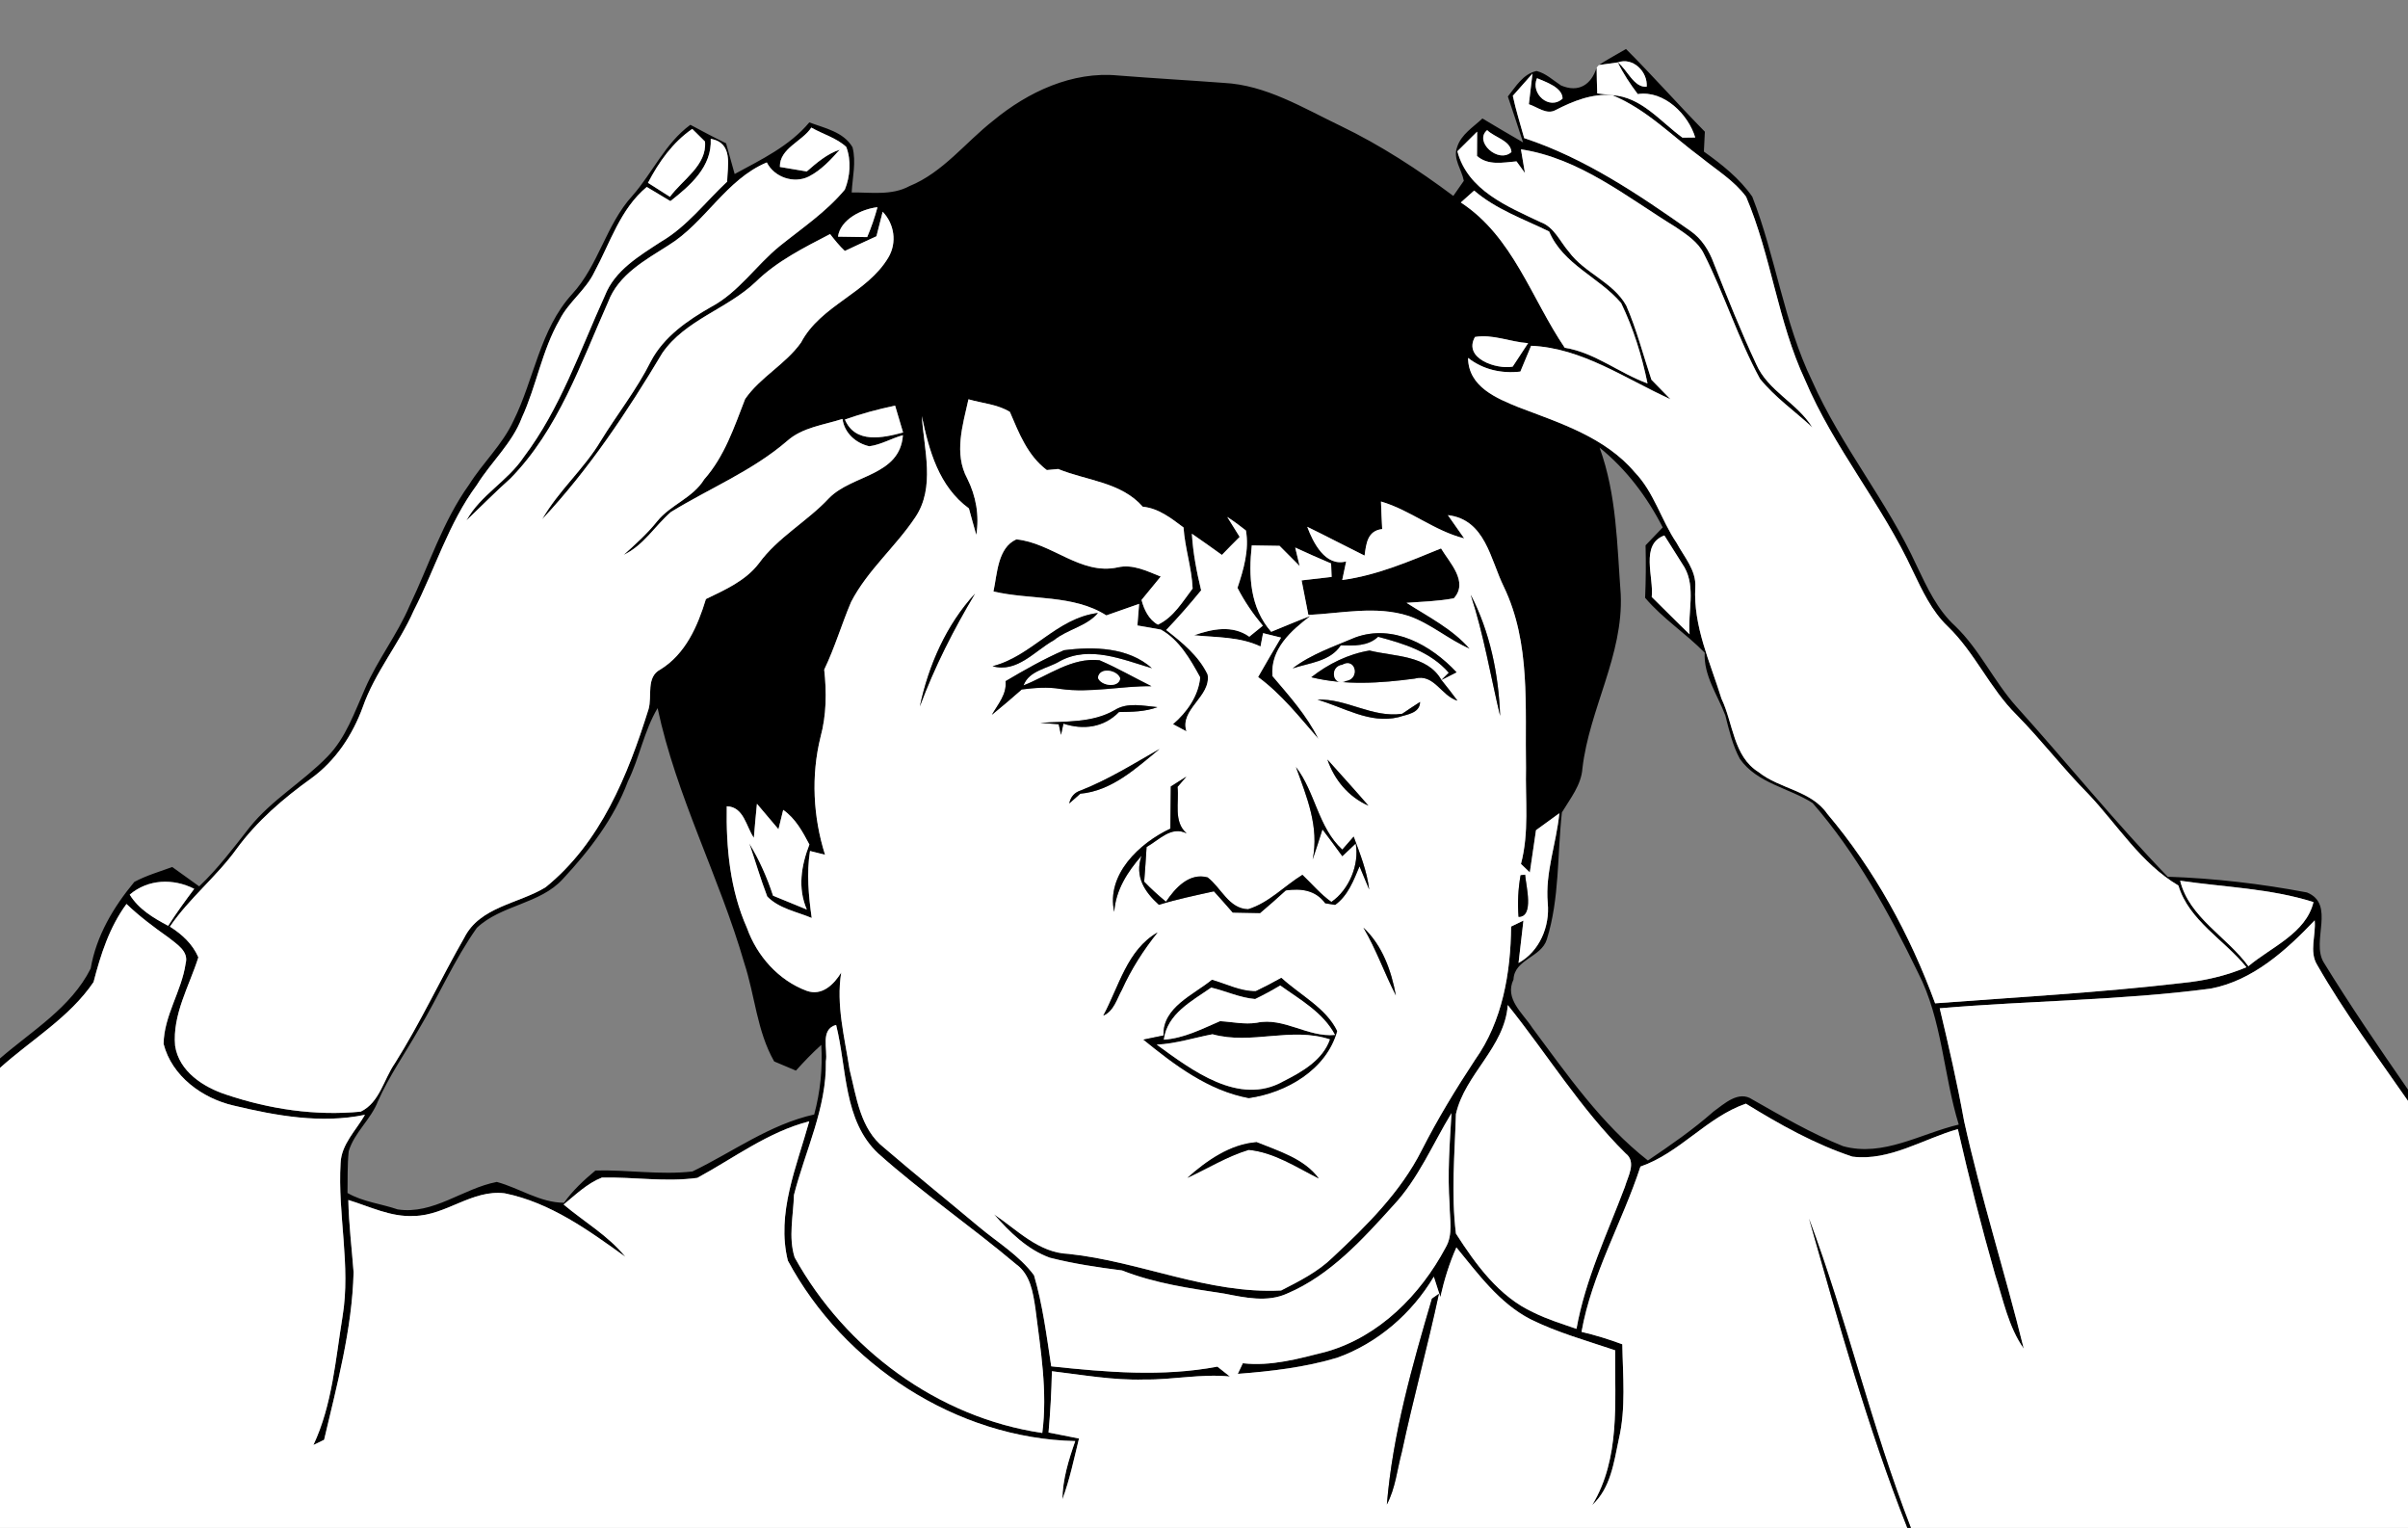 <?xml version="1.0" encoding="UTF-8" standalone="no"?>
<svg
   xmlns:dc="http://purl.org/dc/elements/1.1/"
   xmlns:cc="http://creativecommons.org/ns#"
   xmlns:rdf="http://www.w3.org/1999/02/22-rdf-syntax-ns#"
   xmlns:svg="http://www.w3.org/2000/svg"
   xmlns="http://www.w3.org/2000/svg"
   xmlns:sodipodi="http://sodipodi.sourceforge.net/DTD/sodipodi-0.dtd"
   xmlns:inkscape="http://www.inkscape.org/namespaces/inkscape"
   width="320pt"
   height="203pt"
   viewBox="0 0 320 203"
   version="1.1"
   id="svg2"
   inkscape:version="0.91 r13725"
   sodipodi:docname="misc-jackie-chan.svg">
  <rect x="0" y="0" width="320" height="203" fill="#808080" stroke="none"/>
  <defs
     id="defs94" />
  <sodipodi:namedview
     pagecolor="#ffffff"
     bordercolor="#666666"
     borderopacity="1"
     objecttolerance="10"
     gridtolerance="10"
     guidetolerance="10"
     inkscape:pageopacity="0"
     inkscape:pageshadow="2"
     inkscape:window-width="1280"
     inkscape:window-height="713"
     id="namedview92"
     showgrid="false"
     inkscape:zoom="0.93004926"
     inkscape:cx="55.92161"
     inkscape:cy="126.875"
     inkscape:window-x="0"
     inkscape:window-y="1"
     inkscape:window-maximized="1"
     inkscape:current-layer="svg2" />
  <path
     fill="#000000"
     opacity="1.00"
     d=" M 212.47 8.64 C 213.62 7.88 214.88 7.22 216.08 6.51 C 219.66 10.09 223.01 13.89 226.56 17.50 C 226.53 18.16 226.46 19.48 226.43 20.14 C 228.81 21.84 231.17 23.70 232.86 26.13 C 235.99 34.12 237.04 42.83 240.81 50.60 C 244.64 59.24 250.78 66.58 254.71 75.16 C 256.08 78.03 257.44 81.00 259.83 83.18 C 263.08 86.31 264.95 90.50 267.93 93.84 C 274.70 101.34 281.04 109.22 288.07 116.48 C 294.28 116.69 300.47 117.41 306.57 118.57 C 310.41 120.12 307.10 125.04 308.79 127.85 C 312.33 133.61 316.15 139.20 320.00 144.76 L 320.00 146.27 C 315.87 140.31 311.53 134.48 307.92 128.18 C 306.84 126.41 307.79 124.19 307.60 122.28 C 303.81 126.26 299.38 130.27 293.81 131.34 C 281.86 132.92 269.77 132.93 257.77 133.96 C 258.96 138.93 260.10 143.91 261.01 148.94 C 263.26 159.12 266.45 169.07 268.94 179.18 C 266.89 176.27 266.22 172.71 265.14 169.39 C 263.31 162.98 261.66 156.51 260.18 150.01 C 255.57 151.31 251.11 154.29 246.17 153.67 C 241.15 152.01 236.50 149.39 232.01 146.63 C 226.78 148.45 223.27 153.16 218.00 154.99 C 215.59 162.37 211.54 169.23 210.17 176.95 C 212.01 177.38 213.82 177.94 215.59 178.60 C 215.66 182.81 216.09 187.09 215.12 191.23 C 214.47 194.31 214.04 197.71 211.59 199.96 C 215.35 193.74 214.57 186.33 214.64 179.40 C 210.85 178.12 206.97 177.05 203.38 175.27 C 199.24 173.13 196.43 169.25 193.54 165.73 C 192.60 167.84 191.92 170.06 191.41 172.32 C 191.20 171.64 190.76 170.29 190.54 169.62 C 187.64 174.51 183.06 178.47 177.69 180.39 C 173.41 181.67 168.93 182.19 164.49 182.53 C 164.66 182.18 164.99 181.47 165.16 181.12 C 168.94 181.55 172.65 180.50 176.27 179.58 C 183.28 177.58 188.75 172.05 192.11 165.75 C 193.14 164.01 192.63 161.94 192.64 160.04 C 192.34 155.99 192.65 151.93 192.89 147.89 C 190.38 152.01 188.51 156.57 185.17 160.14 C 181.08 164.66 176.78 169.42 171.07 171.85 C 168.42 173.07 165.44 172.40 162.72 171.87 C 158.12 171.17 153.47 170.51 149.12 168.79 C 145.90 168.38 142.67 167.90 139.52 167.10 C 136.51 166.01 134.17 163.69 132.10 161.34 C 135.20 163.41 138.01 166.44 142.00 166.59 C 151.53 167.59 160.55 171.95 170.25 171.45 C 172.67 170.21 175.13 168.98 177.10 167.06 C 181.61 162.84 186.13 158.38 188.94 152.80 C 191.05 148.65 193.47 144.67 196.03 140.79 C 199.66 135.70 200.76 129.22 200.81 123.10 C 201.22 122.90 202.04 122.51 202.45 122.31 C 202.29 123.72 201.96 126.54 201.80 127.94 C 204.59 126.40 205.98 123.08 205.68 119.98 C 205.32 115.93 206.83 112.05 207.22 108.05 C 206.18 108.80 205.15 109.55 204.12 110.30 C 203.85 112.17 203.58 114.04 203.30 115.91 C 203.01 115.63 202.42 115.07 202.12 114.78 C 203.23 110.61 202.69 106.26 202.79 102.00 C 202.64 93.94 203.45 85.45 199.84 77.95 C 198.04 74.29 197.39 69.03 192.41 68.44 C 192.95 69.21 194.04 70.76 194.58 71.53 C 190.60 70.53 187.42 67.77 183.52 66.63 C 183.56 67.85 183.61 69.07 183.68 70.29 C 181.72 70.51 181.55 72.23 181.34 73.82 C 178.79 72.56 176.27 71.23 173.72 69.99 C 174.50 72.07 176.11 75.33 178.89 74.59 C 178.76 75.21 178.50 76.44 178.37 77.06 C 182.97 76.44 187.24 74.60 191.50 72.86 C 192.63 74.75 195.19 77.30 193.20 79.49 C 191.13 79.88 189.02 79.94 186.92 80.09 C 189.83 81.96 193.01 83.54 195.32 86.20 C 192.48 84.98 190.12 82.84 187.18 81.83 C 182.85 80.44 178.29 81.49 173.87 81.70 C 173.56 80.17 173.26 78.64 172.97 77.11 C 173.97 76.99 175.96 76.76 176.96 76.65 C 176.93 76.05 176.91 75.45 176.89 74.86 C 175.28 74.19 173.70 73.47 172.12 72.75 C 172.27 73.36 172.56 74.58 172.71 75.20 C 171.82 74.30 170.93 73.41 170.04 72.52 C 169.12 72.50 167.27 72.48 166.35 72.46 C 165.91 76.53 166.10 80.71 168.93 83.94 C 170.66 83.23 172.39 82.50 174.15 81.83 C 171.57 83.79 168.80 86.23 169.10 89.82 C 171.33 92.45 173.67 95.04 175.21 98.17 C 172.69 95.29 170.31 92.24 167.19 89.95 C 168.20 88.20 169.20 86.44 170.24 84.71 L 167.85 84.12 C 167.76 84.57 167.59 85.45 167.51 85.89 C 164.75 84.58 161.66 84.70 158.69 84.40 C 161.08 83.56 163.79 83.00 166.02 84.59 C 166.62 84.10 167.22 83.62 167.82 83.13 C 166.52 81.57 165.37 79.90 164.45 78.10 C 165.26 75.67 166.03 73.05 165.57 70.48 C 164.77 69.84 163.95 69.24 163.09 68.68 C 163.50 69.35 164.33 70.67 164.74 71.33 C 163.94 72.12 163.16 72.92 162.38 73.73 C 161.06 72.78 159.73 71.83 158.39 70.91 C 158.54 73.45 159.02 75.95 159.62 78.43 C 158.14 80.24 156.60 82.01 154.98 83.70 C 157.10 85.36 159.29 87.12 160.48 89.61 C 160.98 92.55 156.71 94.24 157.67 97.17 C 157.08 96.84 156.48 96.53 155.88 96.21 C 157.71 94.65 159.28 92.44 159.49 89.99 C 158.19 87.62 156.70 84.99 154.27 83.65 C 153.23 83.46 152.19 83.27 151.15 83.10 C 151.21 82.38 151.32 80.95 151.38 80.23 C 150.29 80.61 148.11 81.37 147.02 81.76 C 142.62 78.95 136.97 79.75 132.02 78.58 C 132.53 76.23 132.57 72.78 135.06 71.66 C 139.78 72.11 143.62 76.45 148.53 75.38 C 150.54 74.91 152.43 75.88 154.25 76.60 C 153.62 77.38 152.34 78.93 151.70 79.71 C 152.02 80.97 152.68 82.35 153.88 82.99 C 155.95 82.02 157.15 79.94 158.49 78.19 C 158.37 75.45 157.46 72.81 157.28 70.08 C 155.64 68.85 153.97 67.53 151.86 67.32 C 148.97 64.03 144.42 63.87 140.62 62.31 C 140.24 62.34 139.48 62.42 139.11 62.45 C 136.55 60.52 135.42 57.56 134.20 54.72 C 132.55 53.71 130.53 53.58 128.70 53.05 C 127.94 56.48 126.74 60.25 128.54 63.58 C 129.71 65.92 130.16 68.48 129.74 71.07 C 129.40 69.90 129.08 68.72 128.76 67.55 C 124.76 64.62 123.46 59.87 122.50 55.28 C 122.78 59.70 124.32 64.75 121.63 68.73 C 119.02 72.65 115.28 75.76 113.10 79.98 C 111.84 82.95 110.93 86.06 109.53 88.97 C 109.86 91.96 109.83 95.00 109.04 97.92 C 107.77 103.06 108.05 108.53 109.64 113.56 L 107.64 113.06 C 107.18 116.02 107.45 119.00 107.87 121.96 C 105.87 121.12 103.52 120.71 101.96 119.11 C 101.07 116.79 100.38 114.39 99.57 112.05 C 100.90 114.23 101.94 116.57 102.73 119.00 C 104.23 119.61 105.72 120.22 107.22 120.84 C 105.98 117.98 106.48 115.00 107.56 112.20 C 106.65 110.48 105.71 108.74 104.08 107.60 C 103.92 108.25 103.61 109.53 103.45 110.17 C 102.51 109.04 101.55 107.91 100.59 106.79 C 100.44 108.30 100.30 109.80 100.18 111.31 C 99.14 109.81 98.86 107.19 96.58 107.12 C 96.48 112.61 97.01 118.23 99.27 123.30 C 100.59 127.00 103.45 130.24 107.18 131.63 C 109.22 132.38 110.82 130.80 111.79 129.21 C 111.09 133.54 112.25 137.84 112.90 142.10 C 113.82 145.74 114.31 150.00 117.48 152.48 C 121.62 156.03 125.87 159.46 130.05 162.96 C 132.55 165.06 135.45 166.78 137.41 169.43 C 138.57 173.37 139.08 177.47 139.70 181.53 C 147.02 182.31 154.49 182.95 161.78 181.57 C 162.33 182.00 162.88 182.44 163.44 182.88 C 159.62 182.49 155.84 183.34 152.03 183.28 C 147.91 183.40 143.86 182.66 139.79 182.18 C 139.73 184.89 139.58 187.61 139.34 190.32 C 140.69 190.58 142.04 190.85 143.39 191.12 C 142.72 193.83 142.16 196.58 141.18 199.20 C 141.22 196.52 142.01 193.96 142.89 191.46 C 127.10 191.11 112.11 181.30 104.70 167.49 C 103.14 161.21 105.88 154.97 107.54 148.98 C 102.07 150.38 97.55 153.85 92.67 156.49 C 88.46 157.07 84.21 156.36 79.99 156.45 C 78.03 157.22 76.50 158.73 74.90 160.03 C 77.64 162.34 80.83 164.16 83.11 166.98 C 78.19 163.44 73.13 159.77 67.07 158.54 C 62.75 158.00 59.26 161.49 55.03 161.55 C 51.96 161.73 49.15 160.30 46.29 159.43 C 46.35 162.64 46.75 165.83 46.99 169.04 C 46.79 176.62 44.79 183.96 43.07 191.29 C 42.71 191.46 42.01 191.80 41.65 191.98 C 44.16 186.64 44.58 180.65 45.52 174.91 C 46.64 168.13 44.85 161.33 45.26 154.52 C 45.36 152.02 47.33 150.17 48.50 148.11 C 42.67 149.32 36.72 148.24 31.03 146.88 C 26.87 145.92 22.83 142.97 21.74 138.69 C 21.79 134.91 24.15 131.67 24.67 128.00 C 25.12 126.37 23.44 125.41 22.40 124.56 C 20.45 123.18 18.53 121.75 16.81 120.10 C 14.54 123.18 13.38 126.82 12.43 130.48 C 9.24 135.18 4.17 138.13 0.00 141.88 L 0.00 140.62 C 4.26 136.94 9.45 133.86 12.05 128.68 C 12.79 124.34 15.08 120.51 17.85 117.17 C 19.45 116.31 21.20 115.81 22.89 115.19 C 24.09 116.04 25.28 116.90 26.47 117.76 C 28.98 115.38 31.05 112.62 33.17 109.92 C 36.11 106.25 40.27 103.87 43.52 100.52 C 45.98 98.01 47.11 94.61 48.52 91.47 C 50.19 87.63 52.81 84.30 54.45 80.44 C 57.02 75.07 58.83 69.28 62.33 64.40 C 64.16 61.48 66.77 59.08 68.23 55.92 C 70.99 50.38 71.73 43.79 76.03 39.07 C 79.55 35.25 80.54 29.83 84.04 26.01 C 86.73 22.95 88.38 19.05 91.74 16.58 C 93.31 17.42 94.89 18.26 96.49 19.04 C 96.88 20.40 97.25 21.76 97.63 23.12 C 101.17 21.19 104.91 19.42 107.55 16.26 C 109.59 17.03 112.09 17.51 113.29 19.56 C 113.80 21.53 113.28 23.58 113.18 25.57 C 115.74 25.54 118.49 26.01 120.85 24.73 C 125.32 22.91 128.29 18.92 132.00 16.02 C 136.59 12.22 142.50 9.44 148.59 10.03 C 153.25 10.40 157.93 10.66 162.59 11.01 C 168.26 11.29 173.19 14.36 178.18 16.74 C 183.48 19.30 188.42 22.51 193.13 26.03 C 193.59 25.36 194.06 24.69 194.53 24.02 C 194.26 22.56 193.04 21.07 193.64 19.54 C 194.17 17.85 195.78 16.90 197.00 15.74 C 198.79 16.82 200.59 17.87 202.40 18.92 C 201.74 16.88 201.07 14.85 200.38 12.82 C 201.44 11.50 202.39 9.83 204.19 9.43 C 205.43 9.73 206.39 10.67 207.44 11.35 C 209.78 12.36 211.48 11.25 212.18 8.97 C 212.19 10.12 212.21 11.26 212.26 12.41 C 212.76 12.47 213.74 12.58 214.24 12.64 C 211.54 12.42 209.07 13.42 206.73 14.62 C 205.54 15.30 204.29 14.20 203.17 13.85 C 203.29 12.83 203.53 10.80 203.65 9.78 C 202.99 10.52 201.69 11.99 201.04 12.73 C 201.44 14.63 202.04 16.48 202.55 18.35 C 210.65 21.02 217.74 25.83 224.66 30.69 C 226.15 31.73 227.14 33.31 227.75 34.99 C 229.54 39.50 231.33 44.00 233.39 48.39 C 234.94 51.94 238.84 53.53 240.84 56.78 C 238.52 54.63 235.87 52.79 233.88 50.32 C 230.98 44.99 229.17 39.14 226.43 33.72 C 225.66 32.13 224.11 31.15 222.70 30.18 C 216.15 26.16 209.96 21.04 202.12 19.84 C 202.25 20.63 202.52 22.20 202.65 22.99 C 202.37 22.60 201.81 21.83 201.53 21.44 C 199.75 21.59 197.76 22.03 196.28 20.72 C 196.29 19.91 196.29 18.30 196.30 17.49 C 195.64 18.14 194.33 19.44 193.67 20.10 C 195.06 25.31 200.33 27.43 204.74 29.52 C 206.55 30.18 207.30 32.08 208.48 33.44 C 210.57 36.29 214.35 37.46 216.11 40.59 C 217.50 43.77 218.36 47.16 219.46 50.45 C 220.31 51.31 221.15 52.17 221.99 53.04 C 215.98 50.31 210.25 46.23 203.47 45.94 C 202.99 47.08 202.51 48.22 202.04 49.37 C 199.53 49.65 197.11 49.12 195.09 47.55 C 195.14 51.40 198.86 52.91 201.86 54.13 C 207.34 56.21 213.32 58.11 217.24 62.74 C 219.81 65.40 220.75 69.10 222.80 72.12 C 223.80 73.98 225.43 75.76 225.29 78.01 C 225.00 83.20 227.27 87.99 228.77 92.83 C 230.34 96.10 230.33 100.49 233.70 102.58 C 236.51 104.83 240.67 105.01 242.82 108.11 C 249.11 115.55 253.81 124.17 257.16 133.30 C 268.10 132.48 279.06 131.87 289.97 130.60 C 292.91 130.31 295.81 129.66 298.53 128.50 C 295.59 124.87 290.88 122.30 289.49 117.65 C 284.51 114.72 281.41 109.60 277.51 105.48 C 274.18 102.12 271.31 98.35 267.99 94.98 C 264.42 91.46 262.44 86.68 258.81 83.20 C 256.69 81.16 255.46 78.48 254.20 75.87 C 250.12 67.02 243.67 59.48 239.87 50.47 C 236.24 42.71 235.39 34.01 232.04 26.14 C 230.46 24.00 228.13 22.60 226.09 20.94 C 222.21 18.08 218.78 14.49 214.24 12.64 C 218.13 12.87 220.66 16.17 223.59 18.29 C 224.02 18.29 224.86 18.28 225.28 18.27 C 224.37 15.23 221.16 11.97 217.64 12.50 C 216.64 11.17 215.71 9.78 214.99 8.29 C 216.24 9.23 217.13 11.68 218.83 11.52 C 218.98 9.53 217.00 7.56 214.99 8.29 C 214.36 8.38 213.10 8.55 212.47 8.64 M 204.26 10.39 C 203.33 12.41 205.88 14.72 207.65 13.10 C 207.65 11.60 205.37 10.88 204.26 10.39 M 200.86 20.20 C 200.73 18.65 198.62 18.27 197.63 17.29 C 195.83 18.77 199.08 21.79 200.86 20.20 M 86.11 24.29 C 86.84 24.75 88.30 25.68 89.03 26.15 C 90.70 23.85 93.96 21.98 93.69 18.81 C 93.27 18.39 92.42 17.55 91.99 17.13 C 89.38 18.93 87.56 21.52 86.11 24.29 M 103.64 22.18 C 104.53 22.33 106.32 22.63 107.21 22.78 C 108.53 21.63 109.90 20.44 111.60 19.88 C 110.40 21.23 109.12 22.61 107.49 23.45 C 105.52 24.44 102.90 23.57 101.90 21.58 C 96.46 23.86 93.73 29.58 88.82 32.60 C 85.74 34.56 82.19 36.48 80.82 40.11 C 77.18 48.27 74.21 57.08 67.81 63.59 C 65.81 65.37 63.93 67.29 61.99 69.14 C 63.84 65.77 67.47 63.92 69.59 60.74 C 74.47 54.29 77.07 46.56 80.39 39.27 C 81.70 35.91 84.96 34.00 87.83 32.12 C 91.30 30.10 93.74 26.83 96.63 24.13 C 96.67 22.05 97.49 18.97 94.45 18.45 C 94.64 22.14 91.71 24.67 89.09 26.72 C 88.04 26.09 86.99 25.46 85.95 24.84 C 82.42 27.77 81.09 32.26 78.98 36.16 C 77.84 38.54 75.56 40.12 74.37 42.48 C 72.02 46.54 71.30 51.25 69.35 55.49 C 68.07 58.90 65.26 61.37 63.37 64.43 C 59.61 69.49 57.82 75.60 54.97 81.15 C 53.02 85.57 49.83 89.32 48.22 93.91 C 46.87 97.63 44.61 101.05 41.38 103.40 C 37.67 106.06 34.16 109.07 31.45 112.77 C 28.79 116.47 25.15 119.33 22.58 123.11 C 24.19 124.13 25.59 125.41 26.36 127.19 C 25.14 131.04 22.90 134.78 23.27 138.94 C 23.79 142.36 27.04 144.45 30.09 145.44 C 35.81 147.36 41.92 148.28 47.94 147.69 C 50.47 146.46 50.98 143.41 52.48 141.26 C 55.87 135.88 58.54 130.09 61.70 124.58 C 63.77 120.46 68.90 120.08 72.49 117.89 C 79.82 111.97 83.44 102.98 86.18 94.24 C 86.70 92.49 85.80 89.96 87.77 88.94 C 91.10 86.88 92.71 83.20 93.81 79.59 C 96.35 78.36 99.07 77.17 100.84 74.86 C 103.37 71.37 107.26 69.30 110.17 66.18 C 113.25 63.03 119.58 63.26 119.99 57.82 C 118.48 58.23 117.08 59.09 115.52 59.29 C 113.73 58.89 112.21 57.53 111.96 55.66 C 109.46 56.47 106.64 56.77 104.61 58.58 C 100.00 62.56 94.29 64.87 89.15 68.03 C 87.02 69.89 85.53 72.46 82.88 73.72 C 84.44 72.31 86.01 70.91 87.33 69.26 C 89.10 67.06 92.07 66.16 93.58 63.69 C 96.29 60.63 97.57 56.74 99.02 53.01 C 101.03 50.10 104.39 48.41 106.45 45.51 C 109.07 40.54 115.22 38.99 118.06 34.20 C 119.22 32.23 118.86 29.77 117.30 28.13 C 117.09 28.95 116.68 30.57 116.47 31.39 C 115.07 32.04 113.66 32.68 112.27 33.34 C 111.54 32.66 110.92 31.88 110.31 31.10 C 106.83 32.91 103.26 34.68 100.43 37.45 C 96.63 41.07 91.09 42.47 88.02 46.90 C 83.36 54.70 78.28 62.34 72.05 68.99 C 74.20 65.21 77.59 62.33 79.82 58.60 C 82.00 55.05 84.61 51.77 86.48 48.03 C 88.20 44.74 91.37 42.56 94.51 40.77 C 98.16 38.83 100.46 35.26 103.61 32.70 C 106.58 30.31 109.81 28.15 112.27 25.19 C 112.98 23.45 113.14 21.30 112.46 19.52 C 111.15 18.31 109.34 17.83 107.82 16.95 C 106.61 18.80 103.58 19.71 103.64 22.18 M 194.13 26.90 C 201.06 31.43 203.50 39.66 207.94 46.20 C 211.94 46.84 215.18 49.58 218.94 50.94 C 218.19 47.28 217.06 43.63 215.43 40.26 C 212.49 36.80 207.73 35.17 205.86 30.75 C 202.47 29.10 198.81 27.82 195.90 25.32 C 195.31 25.85 194.72 26.37 194.13 26.90 M 111.36 31.44 C 112.33 31.46 114.27 31.49 115.24 31.50 C 115.79 30.21 116.24 28.89 116.61 27.53 C 114.51 27.76 111.68 29.16 111.36 31.44 M 196.01 44.77 C 194.40 47.62 198.87 49.11 201.02 48.71 C 201.53 47.93 202.56 46.37 203.07 45.59 C 200.72 45.44 198.36 44.36 196.01 44.77 M 112.28 55.74 C 113.66 58.99 117.32 58.18 120.01 57.46 C 119.75 56.57 119.21 54.79 118.95 53.89 C 116.69 54.36 114.46 54.97 112.28 55.74 M 212.57 59.47 C 214.85 65.74 214.89 72.40 215.38 78.97 C 215.74 87.04 211.20 94.21 210.29 102.08 C 210.14 104.31 208.66 106.10 207.56 107.94 C 206.94 113.56 207.26 119.36 205.56 124.80 C 204.83 127.20 201.24 127.44 201.13 130.13 C 199.90 132.71 202.36 134.59 203.61 136.53 C 208.27 142.78 212.79 149.33 218.99 154.18 C 222.00 152.15 224.99 150.08 227.72 147.67 C 229.16 146.64 231.04 144.83 232.88 146.08 C 236.81 148.31 240.73 150.60 244.93 152.28 C 250.27 153.75 255.24 150.60 260.30 149.41 C 258.24 142.74 258.12 135.50 254.88 129.21 C 251.03 121.26 246.70 113.38 240.88 106.69 C 237.76 104.68 233.50 104.08 231.21 100.82 C 230.24 99.03 229.78 97.01 229.28 95.05 C 228.25 92.32 226.38 89.75 226.54 86.72 C 224.02 84.14 220.95 82.18 218.62 79.42 C 218.72 77.10 218.74 74.77 218.68 72.45 C 219.44 71.66 220.20 70.87 220.96 70.07 C 218.88 66.01 216.14 62.36 212.57 59.47 M 219.50 79.31 C 221.18 80.96 222.83 82.64 224.53 84.27 C 224.27 81.35 225.37 78.07 223.86 75.39 C 222.96 73.97 222.07 72.56 221.18 71.14 C 217.92 72.33 219.80 76.70 219.50 79.31 M 83.44 103.82 C 81.59 108.75 78.35 112.97 74.79 116.79 C 71.75 120.13 66.63 120.20 63.37 123.27 C 60.35 127.53 58.29 132.35 55.62 136.81 C 53.81 139.98 51.70 142.98 50.22 146.32 C 49.28 148.74 47.09 150.45 46.34 152.95 C 46.15 154.79 46.21 156.65 46.18 158.50 C 48.23 159.68 50.63 159.92 52.85 160.68 C 57.60 161.40 61.50 157.90 66.02 157.03 C 69.03 157.85 71.73 159.77 74.95 159.80 C 76.11 158.16 77.59 156.79 79.13 155.51 C 83.43 155.40 87.74 156.13 92.02 155.64 C 97.38 153.05 102.29 149.38 108.20 148.07 C 109.01 145.06 109.33 141.94 109.14 138.82 C 107.95 139.89 106.84 141.05 105.77 142.24 C 104.80 141.83 103.84 141.43 102.88 141.02 C 100.58 136.99 100.33 132.27 98.90 127.93 C 95.59 116.48 89.87 105.78 87.39 94.08 C 85.58 97.11 84.99 100.67 83.44 103.82 M 17.24 118.86 C 18.43 120.80 20.39 121.96 22.35 123.00 C 23.43 121.31 24.61 119.69 25.81 118.09 C 23.01 116.67 19.67 116.79 17.24 118.86 M 289.72 117.01 C 290.92 121.90 295.94 124.45 298.79 128.37 C 301.81 125.82 306.45 124.00 307.44 119.85 C 301.70 118.03 295.63 117.88 289.72 117.01 M 200.37 133.53 C 199.95 139.18 194.68 142.70 193.48 148.01 C 193.32 153.29 192.83 158.64 193.48 163.89 C 196.13 168.01 199.20 172.27 203.78 174.37 C 205.61 175.28 207.58 175.88 209.50 176.55 C 210.67 169.96 213.59 163.90 215.93 157.69 C 216.32 156.31 217.52 154.37 216.02 153.23 C 210.03 147.30 205.62 140.08 200.37 133.53 M 109.75 141.01 C 109.87 147.18 107.01 152.88 105.51 158.76 C 105.43 161.51 104.75 164.37 105.60 167.06 C 112.36 179.24 124.62 188.34 138.51 190.38 C 139.23 184.85 138.28 179.34 137.60 173.87 C 137.28 171.73 136.93 169.33 135.04 167.97 C 129.06 162.93 122.57 158.48 116.72 153.26 C 112.05 148.90 112.56 141.92 111.11 136.17 C 108.95 136.77 110.03 139.42 109.75 141.01 Z"
     id="path6" />
  <path
     fill="#000000"
     opacity="1.00"
     d=" M 212.18 8.97 C 212.25 8.89 212.40 8.72 212.47 8.64 C 212.40 8.72 212.25 8.89 212.18 8.97 Z"
     id="path8" />
  <path
     fill="#ffffff"
     opacity="1.00"
     d=" M 212.47 8.64 C 213.10 8.55 214.36 8.38 214.99 8.29 C 215.71 9.78 216.64 11.17 217.64 12.50 C 221.16 11.97 224.37 15.23 225.28 18.27 C 224.86 18.28 224.02 18.29 223.59 18.29 C 220.66 16.17 218.13 12.87 214.24 12.64 C 213.74 12.58 212.76 12.47 212.26 12.41 C 212.21 11.26 212.19 10.12 212.18 8.97 C 212.25 8.89 212.40 8.72 212.47 8.64 Z"
     id="path10" />
  <path
     fill="#ffffff"
     opacity="1.00"
     d=" M 214.99 8.29 C 217.00 7.56 218.98 9.53 218.83 11.52 C 217.13 11.68 216.24 9.23 214.99 8.29 Z"
     id="path12" />
  <path
     fill="#ffffff"
     opacity="1.00"
     d=" M 204.26 10.39 C 205.37 10.88 207.65 11.60 207.65 13.10 C 205.88 14.72 203.33 12.41 204.26 10.39 Z"
     id="path14" />
  <path
     fill="#ffffff"
     opacity="1.00"
     d=" M 201.04 12.73 C 201.69 11.99 202.99 10.52 203.65 9.78 C 203.53 10.80 203.29 12.83 203.17 13.85 C 204.29 14.20 205.54 15.30 206.73 14.62 C 209.07 13.42 211.54 12.42 214.24 12.64 C 218.78 14.49 222.21 18.08 226.09 20.94 C 228.13 22.60 230.46 24.00 232.04 26.14 C 235.39 34.01 236.24 42.71 239.87 50.47 C 243.67 59.48 250.12 67.02 254.20 75.87 C 255.46 78.48 256.69 81.16 258.81 83.20 C 262.44 86.68 264.42 91.46 267.99 94.98 C 271.31 98.35 274.18 102.12 277.51 105.48 C 281.41 109.60 284.51 114.72 289.49 117.65 C 290.88 122.30 295.59 124.87 298.53 128.50 C 295.81 129.66 292.91 130.31 289.97 130.60 C 279.06 131.87 268.10 132.48 257.16 133.30 C 253.81 124.17 249.11 115.55 242.82 108.11 C 240.67 105.01 236.51 104.83 233.70 102.58 C 230.33 100.49 230.34 96.10 228.77 92.83 C 227.27 87.99 225.00 83.20 225.29 78.01 C 225.43 75.76 223.80 73.98 222.80 72.12 C 220.75 69.10 219.81 65.40 217.24 62.74 C 213.32 58.11 207.34 56.21 201.86 54.13 C 198.86 52.91 195.14 51.40 195.09 47.55 C 197.11 49.12 199.53 49.65 202.04 49.37 C 202.51 48.22 202.99 47.08 203.47 45.94 C 210.25 46.23 215.98 50.31 221.99 53.04 C 221.15 52.17 220.31 51.31 219.46 50.45 C 218.36 47.16 217.50 43.77 216.11 40.59 C 214.35 37.46 210.57 36.29 208.48 33.44 C 207.30 32.08 206.55 30.18 204.74 29.52 C 200.33 27.43 195.06 25.31 193.67 20.10 C 194.33 19.44 195.64 18.14 196.30 17.49 C 196.29 18.30 196.29 19.91 196.28 20.72 C 197.76 22.03 199.75 21.59 201.53 21.44 C 201.81 21.83 202.37 22.60 202.65 22.99 C 202.52 22.20 202.25 20.63 202.12 19.84 C 209.96 21.04 216.15 26.16 222.70 30.18 C 224.11 31.15 225.66 32.13 226.43 33.72 C 229.17 39.14 230.98 44.99 233.88 50.32 C 235.87 52.79 238.52 54.63 240.84 56.78 C 238.84 53.53 234.94 51.94 233.39 48.39 C 231.33 44.00 229.54 39.50 227.75 34.99 C 227.14 33.31 226.15 31.73 224.66 30.69 C 217.74 25.83 210.65 21.02 202.55 18.35 C 202.04 16.48 201.44 14.63 201.04 12.73 Z"
     id="path16" />
  <path
     fill="#ffffff"
     opacity="1.00"
     d=" M 200.86 20.20 C 199.08 21.79 195.83 18.77 197.63 17.29 C 198.62 18.27 200.73 18.65 200.86 20.20 Z"
     id="path18" />
  <path
     fill="#ffffff"
     opacity="1.00"
     d=" M 86.11 24.29 C 87.56 21.52 89.38 18.93 91.99 17.13 C 92.42 17.55 93.27 18.39 93.69 18.81 C 93.96 21.98 90.70 23.85 89.03 26.15 C 88.30 25.68 86.84 24.75 86.11 24.29 Z"
     id="path20" />
  <path
     fill="#ffffff"
     opacity="1.00"
     d=" M 103.64 22.18 C 103.58 19.71 106.61 18.80 107.82 16.95 C 109.34 17.83 111.15 18.31 112.46 19.52 C 113.14 21.30 112.98 23.45 112.27 25.19 C 109.81 28.15 106.58 30.31 103.61 32.70 C 100.46 35.26 98.16 38.83 94.51 40.77 C 91.37 42.56 88.20 44.74 86.48 48.03 C 84.61 51.77 82.00 55.05 79.82 58.60 C 77.59 62.33 74.20 65.21 72.05 68.99 C 78.28 62.34 83.36 54.70 88.02 46.90 C 91.09 42.47 96.63 41.07 100.43 37.45 C 103.26 34.68 106.83 32.91 110.31 31.10 C 110.92 31.88 111.54 32.66 112.27 33.34 C 113.66 32.68 115.07 32.04 116.47 31.39 C 116.68 30.57 117.09 28.95 117.30 28.13 C 118.86 29.77 119.22 32.23 118.06 34.20 C 115.22 38.99 109.07 40.54 106.45 45.51 C 104.39 48.41 101.03 50.10 99.02 53.01 C 97.57 56.74 96.29 60.63 93.58 63.69 C 92.07 66.16 89.10 67.06 87.33 69.26 C 86.01 70.91 84.44 72.31 82.88 73.72 C 85.53 72.46 87.02 69.89 89.15 68.03 C 94.29 64.87 100.00 62.56 104.61 58.58 C 106.64 56.77 109.46 56.47 111.96 55.66 C 112.21 57.53 113.73 58.89 115.52 59.29 C 117.08 59.09 118.48 58.23 119.99 57.82 C 119.58 63.26 113.25 63.03 110.17 66.18 C 107.26 69.30 103.37 71.37 100.84 74.86 C 99.07 77.17 96.35 78.36 93.81 79.59 C 92.71 83.20 91.10 86.88 87.77 88.94 C 85.80 89.96 86.70 92.49 86.18 94.24 C 83.44 102.98 79.82 111.97 72.49 117.89 C 68.90 120.08 63.77 120.46 61.70 124.58 C 58.54 130.09 55.87 135.88 52.48 141.26 C 50.98 143.41 50.47 146.46 47.94 147.69 C 41.92 148.28 35.81 147.36 30.09 145.44 C 27.04 144.45 23.79 142.36 23.27 138.94 C 22.90 134.78 25.14 131.04 26.36 127.19 C 25.59 125.41 24.19 124.13 22.58 123.11 C 25.15 119.33 28.79 116.47 31.45 112.77 C 34.16 109.07 37.67 106.06 41.38 103.40 C 44.61 101.05 46.87 97.63 48.22 93.91 C 49.83 89.32 53.02 85.57 54.97 81.15 C 57.82 75.60 59.61 69.49 63.37 64.43 C 65.26 61.37 68.07 58.90 69.35 55.49 C 71.30 51.25 72.02 46.54 74.37 42.48 C 75.56 40.12 77.84 38.54 78.98 36.16 C 81.09 32.26 82.42 27.77 85.95 24.84 C 86.99 25.46 88.04 26.09 89.09 26.72 C 91.71 24.67 94.64 22.14 94.45 18.45 C 97.49 18.97 96.67 22.05 96.63 24.13 C 93.74 26.83 91.30 30.10 87.83 32.12 C 84.96 34.00 81.70 35.91 80.39 39.27 C 77.07 46.56 74.47 54.29 69.59 60.74 C 67.47 63.92 63.84 65.77 61.99 69.14 C 63.93 67.29 65.81 65.37 67.81 63.59 C 74.21 57.08 77.18 48.27 80.82 40.11 C 82.19 36.48 85.74 34.56 88.82 32.60 C 93.73 29.58 96.46 23.86 101.90 21.58 C 102.90 23.57 105.52 24.44 107.49 23.45 C 109.12 22.61 110.40 21.23 111.60 19.88 C 109.90 20.44 108.53 21.63 107.21 22.78 C 106.32 22.63 104.53 22.33 103.64 22.18 Z"
     id="path22" />
  <path
     fill="#ffffff"
     opacity="1.00"
     d=" M 194.13 26.90 C 194.72 26.37 195.31 25.85 195.90 25.32 C 198.81 27.82 202.47 29.10 205.86 30.75 C 207.73 35.17 212.49 36.80 215.43 40.26 C 217.06 43.63 218.19 47.28 218.94 50.94 C 215.18 49.58 211.94 46.84 207.94 46.20 C 203.50 39.66 201.06 31.43 194.13 26.90 Z"
     id="path24" />
  <path
     fill="#ffffff"
     opacity="1.00"
     d=" M 111.36 31.44 C 111.68 29.16 114.51 27.76 116.61 27.53 C 116.24 28.89 115.79 30.21 115.24 31.50 C 114.27 31.49 112.33 31.46 111.36 31.44 Z"
     id="path26" />
  <path
     fill="#ffffff"
     opacity="1.00"
     d=" M 196.01 44.77 C 198.36 44.36 200.72 45.44 203.07 45.59 C 202.56 46.37 201.53 47.93 201.02 48.71 C 198.87 49.11 194.40 47.62 196.01 44.77 Z"
     id="path28" />
  <path
     fill="#ffffff"
     opacity="1.00"
     d=" M 128.70 53.05 C 130.53 53.58 132.55 53.71 134.20 54.72 C 135.42 57.56 136.55 60.52 139.11 62.45 C 139.48 62.42 140.24 62.34 140.62 62.31 C 144.42 63.87 148.97 64.03 151.86 67.32 C 153.97 67.53 155.64 68.85 157.28 70.08 C 157.46 72.81 158.37 75.45 158.49 78.19 C 157.15 79.94 155.95 82.02 153.88 82.99 C 152.68 82.35 152.02 80.97 151.70 79.71 C 152.34 78.93 153.62 77.38 154.25 76.60 C 152.43 75.88 150.54 74.91 148.53 75.38 C 143.62 76.45 139.78 72.11 135.06 71.66 C 132.57 72.78 132.53 76.23 132.02 78.58 C 136.97 79.75 142.62 78.95 147.02 81.76 C 148.11 81.37 150.29 80.61 151.38 80.23 C 151.32 80.95 151.21 82.38 151.15 83.10 C 152.19 83.27 153.23 83.46 154.27 83.65 C 156.70 84.99 158.19 87.62 159.49 89.99 C 159.28 92.44 157.71 94.65 155.88 96.21 C 156.48 96.53 157.08 96.84 157.67 97.17 C 156.71 94.24 160.98 92.55 160.48 89.61 C 159.29 87.12 157.10 85.36 154.98 83.70 C 156.60 82.01 158.14 80.24 159.62 78.43 C 159.02 75.95 158.54 73.45 158.39 70.91 C 159.73 71.83 161.06 72.78 162.38 73.73 C 163.16 72.92 163.94 72.12 164.74 71.33 C 164.33 70.67 163.50 69.35 163.09 68.68 C 163.95 69.24 164.77 69.84 165.57 70.48 C 166.03 73.05 165.26 75.67 164.45 78.10 C 165.37 79.90 166.52 81.57 167.82 83.13 C 167.22 83.62 166.62 84.10 166.02 84.59 C 163.79 83.00 161.08 83.56 158.69 84.40 C 161.66 84.70 164.75 84.58 167.51 85.89 C 167.59 85.45 167.76 84.57 167.85 84.12 L 170.24 84.71 C 169.20 86.44 168.20 88.20 167.19 89.95 C 170.31 92.24 172.69 95.29 175.21 98.17 C 173.67 95.04 171.33 92.45 169.10 89.82 C 168.80 86.23 171.57 83.79 174.15 81.83 C 172.39 82.50 170.66 83.23 168.93 83.94 C 166.10 80.71 165.91 76.53 166.35 72.46 C 167.27 72.48 169.12 72.50 170.04 72.52 C 170.93 73.41 171.82 74.30 172.71 75.20 C 172.56 74.58 172.27 73.36 172.12 72.75 C 173.70 73.47 175.28 74.19 176.89 74.86 C 176.91 75.45 176.93 76.05 176.96 76.65 C 175.96 76.76 173.97 76.99 172.97 77.11 C 173.26 78.64 173.56 80.17 173.87 81.70 C 178.29 81.49 182.85 80.44 187.18 81.83 C 190.12 82.84 192.48 84.98 195.32 86.20 C 193.01 83.54 189.83 81.96 186.92 80.09 C 189.02 79.94 191.13 79.88 193.20 79.49 C 195.19 77.30 192.63 74.75 191.50 72.86 C 187.24 74.60 182.97 76.44 178.37 77.06 C 178.50 76.44 178.76 75.21 178.89 74.59 C 176.11 75.33 174.50 72.07 173.72 69.99 C 176.27 71.23 178.79 72.56 181.34 73.82 C 181.55 72.23 181.72 70.51 183.68 70.29 C 183.61 69.07 183.56 67.85 183.52 66.63 C 187.42 67.77 190.60 70.53 194.58 71.53 C 194.04 70.76 192.95 69.21 192.41 68.44 C 197.39 69.03 198.04 74.29 199.84 77.95 C 203.45 85.45 202.64 93.94 202.79 102.00 C 202.69 106.26 203.23 110.61 202.12 114.78 C 202.42 115.07 203.01 115.63 203.30 115.91 C 203.58 114.04 203.85 112.17 204.12 110.30 C 205.15 109.55 206.18 108.80 207.22 108.05 C 206.83 112.05 205.32 115.93 205.68 119.98 C 205.98 123.08 204.59 126.40 201.80 127.94 C 201.96 126.54 202.29 123.72 202.45 122.31 C 202.04 122.51 201.22 122.90 200.81 123.10 C 200.76 129.22 199.66 135.70 196.03 140.79 C 193.47 144.67 191.05 148.65 188.94 152.80 C 186.13 158.38 181.61 162.84 177.10 167.06 C 175.13 168.98 172.67 170.21 170.25 171.45 C 160.55 171.95 151.53 167.59 142.00 166.59 C 138.01 166.44 135.20 163.41 132.10 161.34 C 134.17 163.69 136.51 166.01 139.52 167.10 C 142.67 167.90 145.90 168.38 149.12 168.79 C 153.47 170.51 158.12 171.17 162.72 171.87 C 165.44 172.40 168.42 173.07 171.07 171.85 C 176.78 169.42 181.08 164.66 185.17 160.14 C 188.51 156.57 190.38 152.01 192.89 147.89 C 192.65 151.93 192.34 155.99 192.64 160.04 C 192.63 161.94 193.14 164.01 192.11 165.75 C 188.75 172.05 183.28 177.58 176.27 179.58 C 172.65 180.50 168.94 181.55 165.16 181.12 C 164.99 181.47 164.66 182.18 164.49 182.53 C 168.93 182.19 173.41 181.67 177.69 180.39 C 183.06 178.47 187.64 174.51 190.54 169.62 C 190.76 170.29 191.20 171.64 191.41 172.32 C 191.92 170.06 192.60 167.84 193.54 165.73 C 196.43 169.25 199.24 173.13 203.38 175.27 C 206.97 177.05 210.85 178.12 214.64 179.40 C 214.57 186.33 215.35 193.74 211.59 199.96 C 214.04 197.71 214.47 194.31 215.12 191.23 C 216.09 187.09 215.66 182.81 215.59 178.60 C 213.82 177.94 212.01 177.38 210.17 176.95 C 211.54 169.23 215.59 162.37 218.00 154.99 C 223.27 153.16 226.78 148.45 232.01 146.63 C 236.50 149.39 241.15 152.01 246.17 153.67 C 251.11 154.29 255.57 151.31 260.18 150.01 C 261.66 156.51 263.31 162.98 265.14 169.39 C 266.22 172.71 266.89 176.27 268.94 179.18 C 266.45 169.07 263.26 159.12 261.01 148.94 C 260.10 143.91 258.96 138.93 257.77 133.96 C 269.77 132.93 281.86 132.92 293.81 131.34 C 299.38 130.27 303.81 126.26 307.60 122.28 C 307.79 124.19 306.84 126.41 307.92 128.18 C 311.53 134.48 315.87 140.31 320.00 146.27 L 320.00 203.00 L 253.94 203.00 C 248.70 189.55 245.44 175.40 240.40 161.90 C 244.34 175.72 248.17 189.61 253.47 203.00 L 0.00 203.00 L 0.00 141.88 C 4.17 138.13 9.24 135.18 12.43 130.48 C 13.38 126.82 14.54 123.18 16.81 120.10 C 18.53 121.75 20.45 123.18 22.40 124.56 C 23.44 125.41 25.12 126.37 24.67 128.00 C 24.15 131.67 21.79 134.91 21.74 138.69 C 22.83 142.97 26.87 145.92 31.03 146.88 C 36.72 148.24 42.67 149.32 48.50 148.11 C 47.33 150.17 45.36 152.02 45.26 154.52 C 44.85 161.33 46.64 168.13 45.52 174.91 C 44.58 180.65 44.16 186.64 41.65 191.98 C 42.01 191.80 42.71 191.46 43.07 191.29 C 44.79 183.96 46.79 176.62 46.99 169.04 C 46.75 165.83 46.35 162.64 46.29 159.43 C 49.15 160.30 51.96 161.73 55.03 161.55 C 59.26 161.49 62.75 158.00 67.07 158.54 C 73.13 159.77 78.19 163.44 83.11 166.98 C 80.83 164.16 77.64 162.34 74.90 160.03 C 76.50 158.73 78.03 157.22 79.99 156.45 C 84.21 156.36 88.46 157.07 92.67 156.49 C 97.55 153.85 102.07 150.38 107.54 148.98 C 105.88 154.97 103.14 161.21 104.70 167.49 C 112.11 181.30 127.10 191.11 142.89 191.46 C 142.01 193.96 141.22 196.52 141.18 199.20 C 142.16 196.58 142.72 193.83 143.39 191.12 C 142.04 190.85 140.69 190.58 139.34 190.32 C 139.58 187.61 139.73 184.89 139.79 182.18 C 143.86 182.66 147.91 183.40 152.03 183.28 C 155.84 183.34 159.62 182.49 163.44 182.88 C 162.88 182.44 162.33 182.00 161.78 181.57 C 154.49 182.95 147.02 182.31 139.70 181.53 C 139.08 177.47 138.57 173.37 137.41 169.43 C 135.45 166.78 132.55 165.06 130.05 162.96 C 125.87 159.46 121.62 156.03 117.48 152.48 C 114.31 150.00 113.82 145.74 112.90 142.10 C 112.25 137.84 111.09 133.54 111.79 129.21 C 110.82 130.80 109.22 132.38 107.18 131.63 C 103.45 130.24 100.59 127.00 99.27 123.30 C 97.01 118.23 96.48 112.61 96.58 107.12 C 98.86 107.19 99.14 109.81 100.18 111.31 C 100.30 109.80 100.44 108.30 100.59 106.79 C 101.55 107.91 102.51 109.04 103.45 110.17 C 103.61 109.53 103.92 108.25 104.08 107.60 C 105.71 108.74 106.65 110.48 107.56 112.20 C 106.48 115.00 105.98 117.98 107.22 120.84 C 105.72 120.22 104.23 119.61 102.73 119.00 C 101.94 116.57 100.90 114.23 99.57 112.05 C 100.38 114.39 101.07 116.79 101.96 119.11 C 103.52 120.71 105.87 121.12 107.87 121.96 C 107.45 119.00 107.18 116.02 107.64 113.06 L 109.64 113.56 C 108.05 108.53 107.77 103.06 109.04 97.92 C 109.83 95.00 109.86 91.96 109.53 88.97 C 110.93 86.06 111.84 82.95 113.10 79.98 C 115.28 75.76 119.02 72.65 121.63 68.73 C 124.32 64.75 122.78 59.70 122.50 55.28 C 123.46 59.87 124.76 64.62 128.76 67.55 C 129.08 68.72 129.40 69.90 129.74 71.07 C 130.16 68.48 129.71 65.92 128.54 63.58 C 126.74 60.25 127.94 56.48 128.70 53.05 M 122.24 93.85 C 124.18 88.63 126.71 83.65 129.57 78.87 C 125.76 83.01 123.40 88.38 122.24 93.85 M 195.44 79.01 C 197.17 84.27 198.07 89.77 199.35 95.11 C 199.16 89.58 198.00 83.94 195.44 79.01 M 131.90 88.51 C 135.15 89.44 137.50 86.47 140.06 85.05 C 141.86 83.59 144.39 83.23 145.90 81.44 C 140.37 82.13 137.13 87.19 131.90 88.51 M 180.11 84.69 C 177.29 85.89 174.22 86.92 171.78 88.80 C 174.00 88.06 176.79 87.88 178.17 85.74 C 179.90 85.79 181.77 85.88 183.14 84.60 C 186.58 85.52 190.11 86.59 192.53 89.38 L 191.55 90.34 C 192.05 90.08 193.06 89.57 193.56 89.32 C 190.19 85.71 185.12 82.86 180.11 84.69 M 141.39 86.39 C 138.70 87.56 136.15 89.01 133.63 90.50 C 133.81 92.24 132.62 93.56 131.81 94.97 C 133.15 93.87 134.48 92.75 135.78 91.60 C 137.48 91.39 139.21 91.24 140.92 91.53 C 144.95 92.10 148.98 91.12 153.02 91.17 C 150.71 90.03 148.48 88.73 146.11 87.72 C 142.41 87.32 139.30 89.78 136.02 91.06 C 136.75 89.07 139.23 88.83 140.85 87.84 C 144.76 85.72 149.18 87.62 153.08 88.78 C 149.94 85.98 145.33 85.88 141.39 86.39 M 174.26 89.98 C 178.78 91.08 183.42 90.77 187.99 90.16 C 190.58 89.44 191.51 92.45 193.68 93.09 C 192.99 92.15 192.27 91.24 191.55 90.34 C 189.65 87.00 185.29 87.25 182.00 86.43 C 179.17 86.89 176.51 88.21 174.26 89.98 M 175.07 92.96 C 178.59 93.96 182.01 96.20 185.82 95.29 C 186.93 94.92 188.70 94.77 188.71 93.26 C 187.91 93.77 187.12 94.30 186.34 94.83 C 182.38 95.42 178.90 92.76 175.07 92.96 M 148.13 94.34 C 145.14 96.08 141.57 95.80 138.25 96.04 C 139.06 96.11 139.87 96.16 140.69 96.22 C 140.76 96.57 140.92 97.28 141.00 97.63 L 141.32 96.14 C 143.98 97.02 146.71 96.65 148.70 94.60 C 150.42 94.58 152.18 94.56 153.82 93.95 C 151.93 93.79 149.85 93.26 148.13 94.34 M 143.67 105.00 C 142.81 105.26 142.28 105.85 142.09 106.75 C 142.46 106.43 143.19 105.77 143.56 105.45 C 147.75 105.08 150.99 102.06 154.09 99.51 C 150.68 101.46 147.33 103.55 143.67 105.00 M 176.40 100.91 C 177.32 103.61 179.21 105.88 181.85 107.04 C 180.06 104.97 178.22 102.95 176.40 100.91 M 172.22 101.91 C 173.66 105.87 175.33 109.88 174.44 114.19 C 174.89 112.86 175.33 111.53 175.74 110.19 C 176.63 111.36 177.51 112.55 178.38 113.75 C 178.83 113.33 179.72 112.49 180.16 112.07 C 180.67 114.90 179.26 118.23 176.93 119.83 C 175.49 118.81 174.35 117.44 173.08 116.23 C 170.66 117.72 168.63 119.95 165.86 120.80 C 163.29 120.73 162.29 117.95 160.48 116.57 C 158.04 115.90 156.16 117.99 154.95 119.80 C 153.93 118.97 152.96 118.08 152.05 117.14 C 152.17 115.60 152.28 114.06 152.37 112.53 C 154.03 111.61 155.63 109.69 157.69 110.72 C 155.90 109.14 156.72 106.63 156.48 104.55 C 156.77 104.21 157.36 103.52 157.66 103.18 C 156.97 103.61 156.28 104.05 155.59 104.49 C 155.56 106.36 155.54 108.22 155.53 110.09 C 151.42 112.01 146.97 116.20 148.07 121.15 C 148.27 118.25 149.83 115.84 151.70 113.69 C 150.74 116.46 152.12 118.50 154.01 120.21 C 156.41 119.47 158.87 118.96 161.32 118.42 C 162.16 119.35 163.00 120.29 163.82 121.24 C 165.03 121.26 166.24 121.28 167.45 121.31 C 168.61 120.32 169.75 119.33 170.87 118.30 C 172.90 118.01 174.82 118.25 176.11 120.01 C 176.44 120.06 177.10 120.17 177.43 120.22 C 179.15 118.97 179.87 116.98 180.67 115.10 C 180.99 115.87 181.63 117.41 181.95 118.18 C 181.66 115.74 180.74 113.44 179.89 111.15 C 179.51 111.58 178.76 112.45 178.38 112.88 C 175.14 109.90 174.82 105.29 172.22 101.91 M 202.07 116.29 C 201.74 118.13 201.66 119.97 201.80 121.81 C 203.89 121.83 202.80 117.73 202.67 116.21 C 202.52 116.23 202.22 116.27 202.07 116.29 M 181.18 123.24 C 182.88 126.12 183.98 129.29 185.50 132.26 C 184.89 128.94 183.70 125.60 181.18 123.24 M 146.62 134.93 C 148.03 134.31 148.40 132.72 149.09 131.50 C 150.33 128.76 151.95 126.22 153.83 123.88 C 149.77 126.21 148.70 131.08 146.62 134.93 M 154.62 137.57 C 153.96 137.71 152.62 137.98 151.95 138.12 C 156.10 141.49 160.57 144.89 165.95 145.89 C 170.94 145.18 176.26 142.13 177.69 136.99 C 176.23 133.93 172.75 132.20 170.28 129.92 C 169.16 130.55 168.03 131.14 166.88 131.69 C 164.86 131.72 162.98 130.73 161.06 130.18 C 158.60 132.20 154.48 133.83 154.62 137.57 M 157.79 156.49 C 160.50 155.24 163.06 153.64 165.94 152.77 C 169.32 153.10 172.27 155.07 175.25 156.57 C 173.31 153.93 169.91 152.94 167.00 151.75 C 163.51 152.00 160.35 154.20 157.79 156.49 M 190.29 172.54 C 187.66 181.50 185.08 190.54 184.30 199.88 C 185.45 197.71 185.67 195.21 186.30 192.87 C 187.80 185.84 189.71 178.91 191.22 171.89 L 190.29 172.54 Z"
     id="path30" />
  <path
     fill="#ffffff"
     opacity="1.00"
     d=" M 112.28 55.74 C 114.46 54.97 116.69 54.36 118.95 53.89 C 119.21 54.79 119.75 56.57 120.01 57.46 C 117.32 58.18 113.66 58.99 112.28 55.74 Z"
     id="path32" />
  <path
     fill="#ffffff"
     opacity="1.00"
     d=" M 219.50 79.31 C 219.80 76.70 217.92 72.33 221.18 71.14 C 222.07 72.56 222.96 73.97 223.86 75.39 C 225.37 78.07 224.27 81.35 224.53 84.27 C 222.83 82.64 221.18 80.96 219.50 79.31 Z"
     id="path36" />
  <path
     fill="#000000"
     opacity="1.00"
     d=" M 122.24 93.85 C 123.40 88.38 125.76 83.01 129.57 78.87 C 126.71 83.65 124.18 88.63 122.24 93.85 Z"
     id="path38" />
  <path
     fill="#000000"
     opacity="1.00"
     d=" M 195.44 79.01 C 198.00 83.94 199.16 89.58 199.35 95.11 C 198.07 89.77 197.17 84.27 195.44 79.01 Z"
     id="path40" />
  <path
     fill="#000000"
     opacity="1.00"
     d=" M 131.90 88.51 C 137.13 87.19 140.37 82.13 145.90 81.44 C 144.39 83.23 141.86 83.59 140.06 85.05 C 137.50 86.47 135.15 89.44 131.90 88.51 Z"
     id="path42" />
  <path
     fill="#000000"
     opacity="1.00"
     d=" M 180.11 84.69 C 185.12 82.86 190.19 85.71 193.56 89.32 C 193.06 89.57 192.05 90.08 191.55 90.34 L 192.53 89.38 C 190.11 86.59 186.58 85.52 183.14 84.60 C 181.77 85.88 179.90 85.79 178.17 85.74 C 176.79 87.88 174.00 88.06 171.78 88.80 C 174.22 86.92 177.29 85.89 180.11 84.69 Z"
     id="path44" />
  <path
     fill="#000000"
     opacity="1.00"
     d=" M 141.39 86.39 C 145.33 85.88 149.94 85.98 153.08 88.78 C 149.18 87.62 144.76 85.72 140.85 87.84 C 139.23 88.83 136.75 89.07 136.02 91.06 C 139.30 89.78 142.41 87.32 146.11 87.72 C 148.48 88.73 150.71 90.03 153.02 91.17 C 148.98 91.12 144.95 92.10 140.92 91.53 C 139.21 91.24 137.48 91.39 135.78 91.60 C 134.48 92.75 133.15 93.87 131.81 94.97 C 132.62 93.56 133.81 92.24 133.63 90.50 C 136.15 89.01 138.70 87.56 141.39 86.39 M 145.91 90.05 C 146.28 91.14 148.70 91.46 148.86 90.12 C 148.46 88.98 146.08 88.59 145.91 90.05 Z"
     id="path46" />
  <path
     fill="#000000"
     opacity="1.00"
     d=" M 174.26 89.98 C 176.51 88.21 179.17 86.89 182.00 86.43 C 185.29 87.25 189.65 87.00 191.55 90.34 C 192.27 91.24 192.99 92.15 193.68 93.09 C 191.51 92.45 190.58 89.44 187.99 90.16 C 183.42 90.77 178.78 91.08 174.26 89.98 M 178.37 88.33 C 176.59 88.59 177.11 91.36 178.91 90.45 C 180.73 90.18 180.16 87.33 178.37 88.33 Z"
     id="path48" />
  <path
     fill="#ffffff"
     opacity="1.00"
     d=" M 178.37 88.33 C 180.16 87.33 180.73 90.18 178.91 90.45 C 177.11 91.36 176.59 88.59 178.37 88.33 Z"
     id="path50" />
  <path
     fill="#ffffff"
     opacity="1.00"
     d=" M 145.91 90.05 C 146.08 88.59 148.46 88.98 148.86 90.12 C 148.70 91.46 146.28 91.14 145.91 90.05 Z"
     id="path52" />
  <path
     fill="#000000"
     opacity="1.00"
     d=" M 175.07 92.96 C 178.90 92.76 182.38 95.42 186.34 94.83 C 187.12 94.30 187.91 93.77 188.71 93.26 C 188.70 94.77 186.93 94.92 185.82 95.29 C 182.01 96.20 178.59 93.96 175.07 92.96 Z"
     id="path54" />
  <path
     fill="#000000"
     opacity="1.00"
     d=" M 148.13 94.34 C 149.85 93.26 151.93 93.79 153.82 93.95 C 152.18 94.56 150.42 94.58 148.70 94.60 C 146.71 96.65 143.98 97.02 141.32 96.14 L 141.00 97.63 C 140.92 97.28 140.76 96.57 140.69 96.22 C 139.87 96.16 139.06 96.11 138.25 96.04 C 141.57 95.80 145.14 96.08 148.13 94.34 Z"
     id="path56" />
  <path
     fill="#000000"
     opacity="1.00"
     d=" M 143.67 105.00 C 147.33 103.55 150.68 101.46 154.09 99.51 C 150.99 102.06 147.75 105.08 143.56 105.45 C 143.19 105.77 142.46 106.43 142.09 106.75 C 142.28 105.85 142.81 105.26 143.67 105.00 Z"
     id="path60" />
  <path
     fill="#000000"
     opacity="1.00"
     d=" M 176.40 100.91 C 178.22 102.95 180.06 104.97 181.85 107.04 C 179.21 105.88 177.32 103.61 176.40 100.91 Z"
     id="path62" />
  <path
     fill="#000000"
     opacity="1.00"
     d=" M 172.22 101.91 C 174.82 105.29 175.14 109.90 178.38 112.88 C 178.76 112.45 179.51 111.58 179.89 111.15 C 180.74 113.44 181.66 115.74 181.95 118.18 C 181.63 117.41 180.99 115.87 180.67 115.10 C 179.87 116.98 179.15 118.97 177.43 120.22 C 177.10 120.17 176.44 120.06 176.11 120.01 C 174.82 118.25 172.90 118.01 170.87 118.30 C 169.75 119.33 168.61 120.32 167.45 121.31 C 166.24 121.28 165.03 121.26 163.82 121.24 C 163.00 120.29 162.16 119.35 161.32 118.42 C 158.87 118.96 156.41 119.47 154.01 120.21 C 152.12 118.50 150.74 116.46 151.70 113.69 C 149.83 115.84 148.27 118.25 148.07 121.15 C 146.97 116.20 151.42 112.01 155.53 110.09 C 155.54 108.22 155.56 106.36 155.59 104.49 C 156.28 104.05 156.97 103.61 157.66 103.18 C 157.36 103.52 156.77 104.21 156.48 104.55 C 156.72 106.63 155.90 109.14 157.69 110.72 C 155.63 109.69 154.03 111.61 152.37 112.53 C 152.28 114.06 152.17 115.60 152.05 117.14 C 152.96 118.08 153.93 118.97 154.95 119.80 C 156.16 117.99 158.04 115.90 160.48 116.57 C 162.29 117.95 163.29 120.73 165.86 120.80 C 168.63 119.95 170.66 117.72 173.08 116.23 C 174.35 117.44 175.49 118.81 176.93 119.83 C 179.26 118.23 180.67 114.90 180.16 112.07 C 179.72 112.49 178.83 113.33 178.38 113.75 C 177.51 112.55 176.63 111.36 175.74 110.19 C 175.33 111.53 174.89 112.86 174.44 114.19 C 175.33 109.88 173.66 105.87 172.22 101.91 Z"
     id="path64" />
  <path
     fill="#000000"
     opacity="1.00"
     d=" M 202.07 116.29 C 202.22 116.27 202.52 116.23 202.67 116.21 C 202.80 117.73 203.89 121.83 201.80 121.81 C 201.66 119.97 201.74 118.13 202.07 116.29 Z"
     id="path66" />
  <path
     fill="#ffffff"
     opacity="1.00"
     d=" M 17.24 118.86 C 19.67 116.79 23.01 116.67 25.81 118.09 C 24.61 119.69 23.43 121.31 22.35 123.00 C 20.39 121.96 18.43 120.80 17.24 118.86 Z"
     id="path68" />
  <path
     fill="#ffffff"
     opacity="1.00"
     d=" M 289.72 117.01 C 295.63 117.88 301.70 118.03 307.44 119.85 C 306.45 124.00 301.81 125.82 298.79 128.37 C 295.94 124.45 290.92 121.90 289.72 117.01 Z"
     id="path70" />
  <path
     fill="#000000"
     opacity="1.00"
     d=" M 181.18 123.24 C 183.70 125.60 184.89 128.94 185.50 132.26 C 183.98 129.29 182.88 126.12 181.18 123.24 Z"
     id="path72" />
  <path
     fill="#000000"
     opacity="1.00"
     d=" M 146.62 134.93 C 148.70 131.08 149.77 126.21 153.83 123.88 C 151.95 126.22 150.33 128.76 149.09 131.50 C 148.40 132.72 148.03 134.31 146.62 134.93 Z"
     id="path74" />
  <path
     fill="#000000"
     opacity="1.00"
     d=" M 154.62 137.57 C 154.48 133.83 158.60 132.20 161.06 130.18 C 162.98 130.73 164.86 131.72 166.88 131.69 C 168.03 131.14 169.16 130.55 170.28 129.92 C 172.75 132.20 176.23 133.93 177.69 136.99 C 176.26 142.13 170.94 145.18 165.95 145.89 C 160.57 144.89 156.10 141.49 151.95 138.12 C 152.62 137.98 153.96 137.71 154.62 137.57 M 154.66 138.13 C 157.35 137.94 159.71 136.71 162.13 135.67 C 163.76 135.76 165.38 136.14 167.02 135.88 C 170.60 135.11 173.77 137.84 177.41 137.50 C 175.84 134.52 172.77 132.82 170.13 130.93 C 169.05 131.58 167.94 132.18 166.80 132.73 C 164.79 132.57 162.91 131.67 160.96 131.21 C 158.39 133.01 155.12 134.66 154.66 138.13 M 153.72 138.79 C 158.40 142.18 164.67 147.00 170.56 143.65 C 173.03 142.40 175.77 140.85 176.73 138.09 C 171.55 136.38 166.32 138.85 161.13 137.41 C 158.66 137.88 156.25 138.67 153.72 138.79 Z"
     id="path76" />
  <path
     fill="#ffffff"
     opacity="1.00"
     d=" M 154.66 138.13 C 155.12 134.66 158.39 133.01 160.96 131.21 C 162.91 131.67 164.79 132.57 166.80 132.73 C 167.94 132.18 169.05 131.58 170.13 130.93 C 172.77 132.82 175.84 134.52 177.41 137.50 C 173.77 137.84 170.60 135.11 167.02 135.88 C 165.38 136.14 163.76 135.76 162.13 135.67 C 159.71 136.71 157.35 137.94 154.66 138.13 Z"
     id="path78" />
  <path
     fill="#ffffff"
     opacity="1.00"
     d=" M 200.37 133.53 C 205.62 140.08 210.03 147.30 216.02 153.23 C 217.52 154.37 216.32 156.31 215.93 157.69 C 213.59 163.90 210.67 169.96 209.50 176.55 C 207.58 175.88 205.61 175.28 203.78 174.37 C 199.20 172.27 196.13 168.01 193.48 163.89 C 192.83 158.64 193.32 153.29 193.48 148.01 C 194.68 142.70 199.95 139.18 200.37 133.53 Z"
     id="path80" />
  <path
     fill="#ffffff"
     opacity="1.00"
     d=" M 109.75 141.01 C 110.03 139.42 108.95 136.77 111.11 136.17 C 112.56 141.92 112.05 148.90 116.72 153.26 C 122.57 158.48 129.06 162.93 135.04 167.97 C 136.93 169.33 137.28 171.73 137.60 173.87 C 138.28 179.34 139.23 184.85 138.51 190.38 C 124.62 188.34 112.36 179.24 105.60 167.06 C 104.75 164.37 105.43 161.51 105.51 158.76 C 107.01 152.88 109.87 147.18 109.75 141.01 Z"
     id="path82" />
  <path
     fill="#ffffff"
     opacity="1.00"
     d=" M 153.72 138.79 C 156.25 138.67 158.66 137.88 161.13 137.41 C 166.32 138.85 171.55 136.38 176.73 138.09 C 175.77 140.85 173.03 142.40 170.56 143.65 C 164.67 147.00 158.40 142.18 153.72 138.79 Z"
     id="path84" />
  <path
     fill="#000000"
     opacity="1.00"
     d=" M 157.79 156.49 C 160.35 154.20 163.51 152.00 167.00 151.75 C 169.91 152.94 173.31 153.93 175.25 156.57 C 172.27 155.07 169.32 153.10 165.94 152.77 C 163.06 153.64 160.50 155.24 157.79 156.49 Z"
     id="path86" />
  <path
     fill="#000000"
     opacity="1.00"
     d=" M 240.40 161.90 C 245.44 175.40 248.70 189.55 253.94 203.00 L 253.47 203.00 C 248.17 189.61 244.34 175.72 240.40 161.90 Z"
     id="path88" />
  <path
     fill="#000000"
     opacity="1.00"
     d=" M 190.29 172.54 L 191.22 171.89 C 189.71 178.91 187.80 185.84 186.30 192.87 C 185.67 195.21 185.45 197.71 184.30 199.88 C 185.08 190.54 187.66 181.50 190.29 172.54 Z"
     id="path90" />
</svg>
